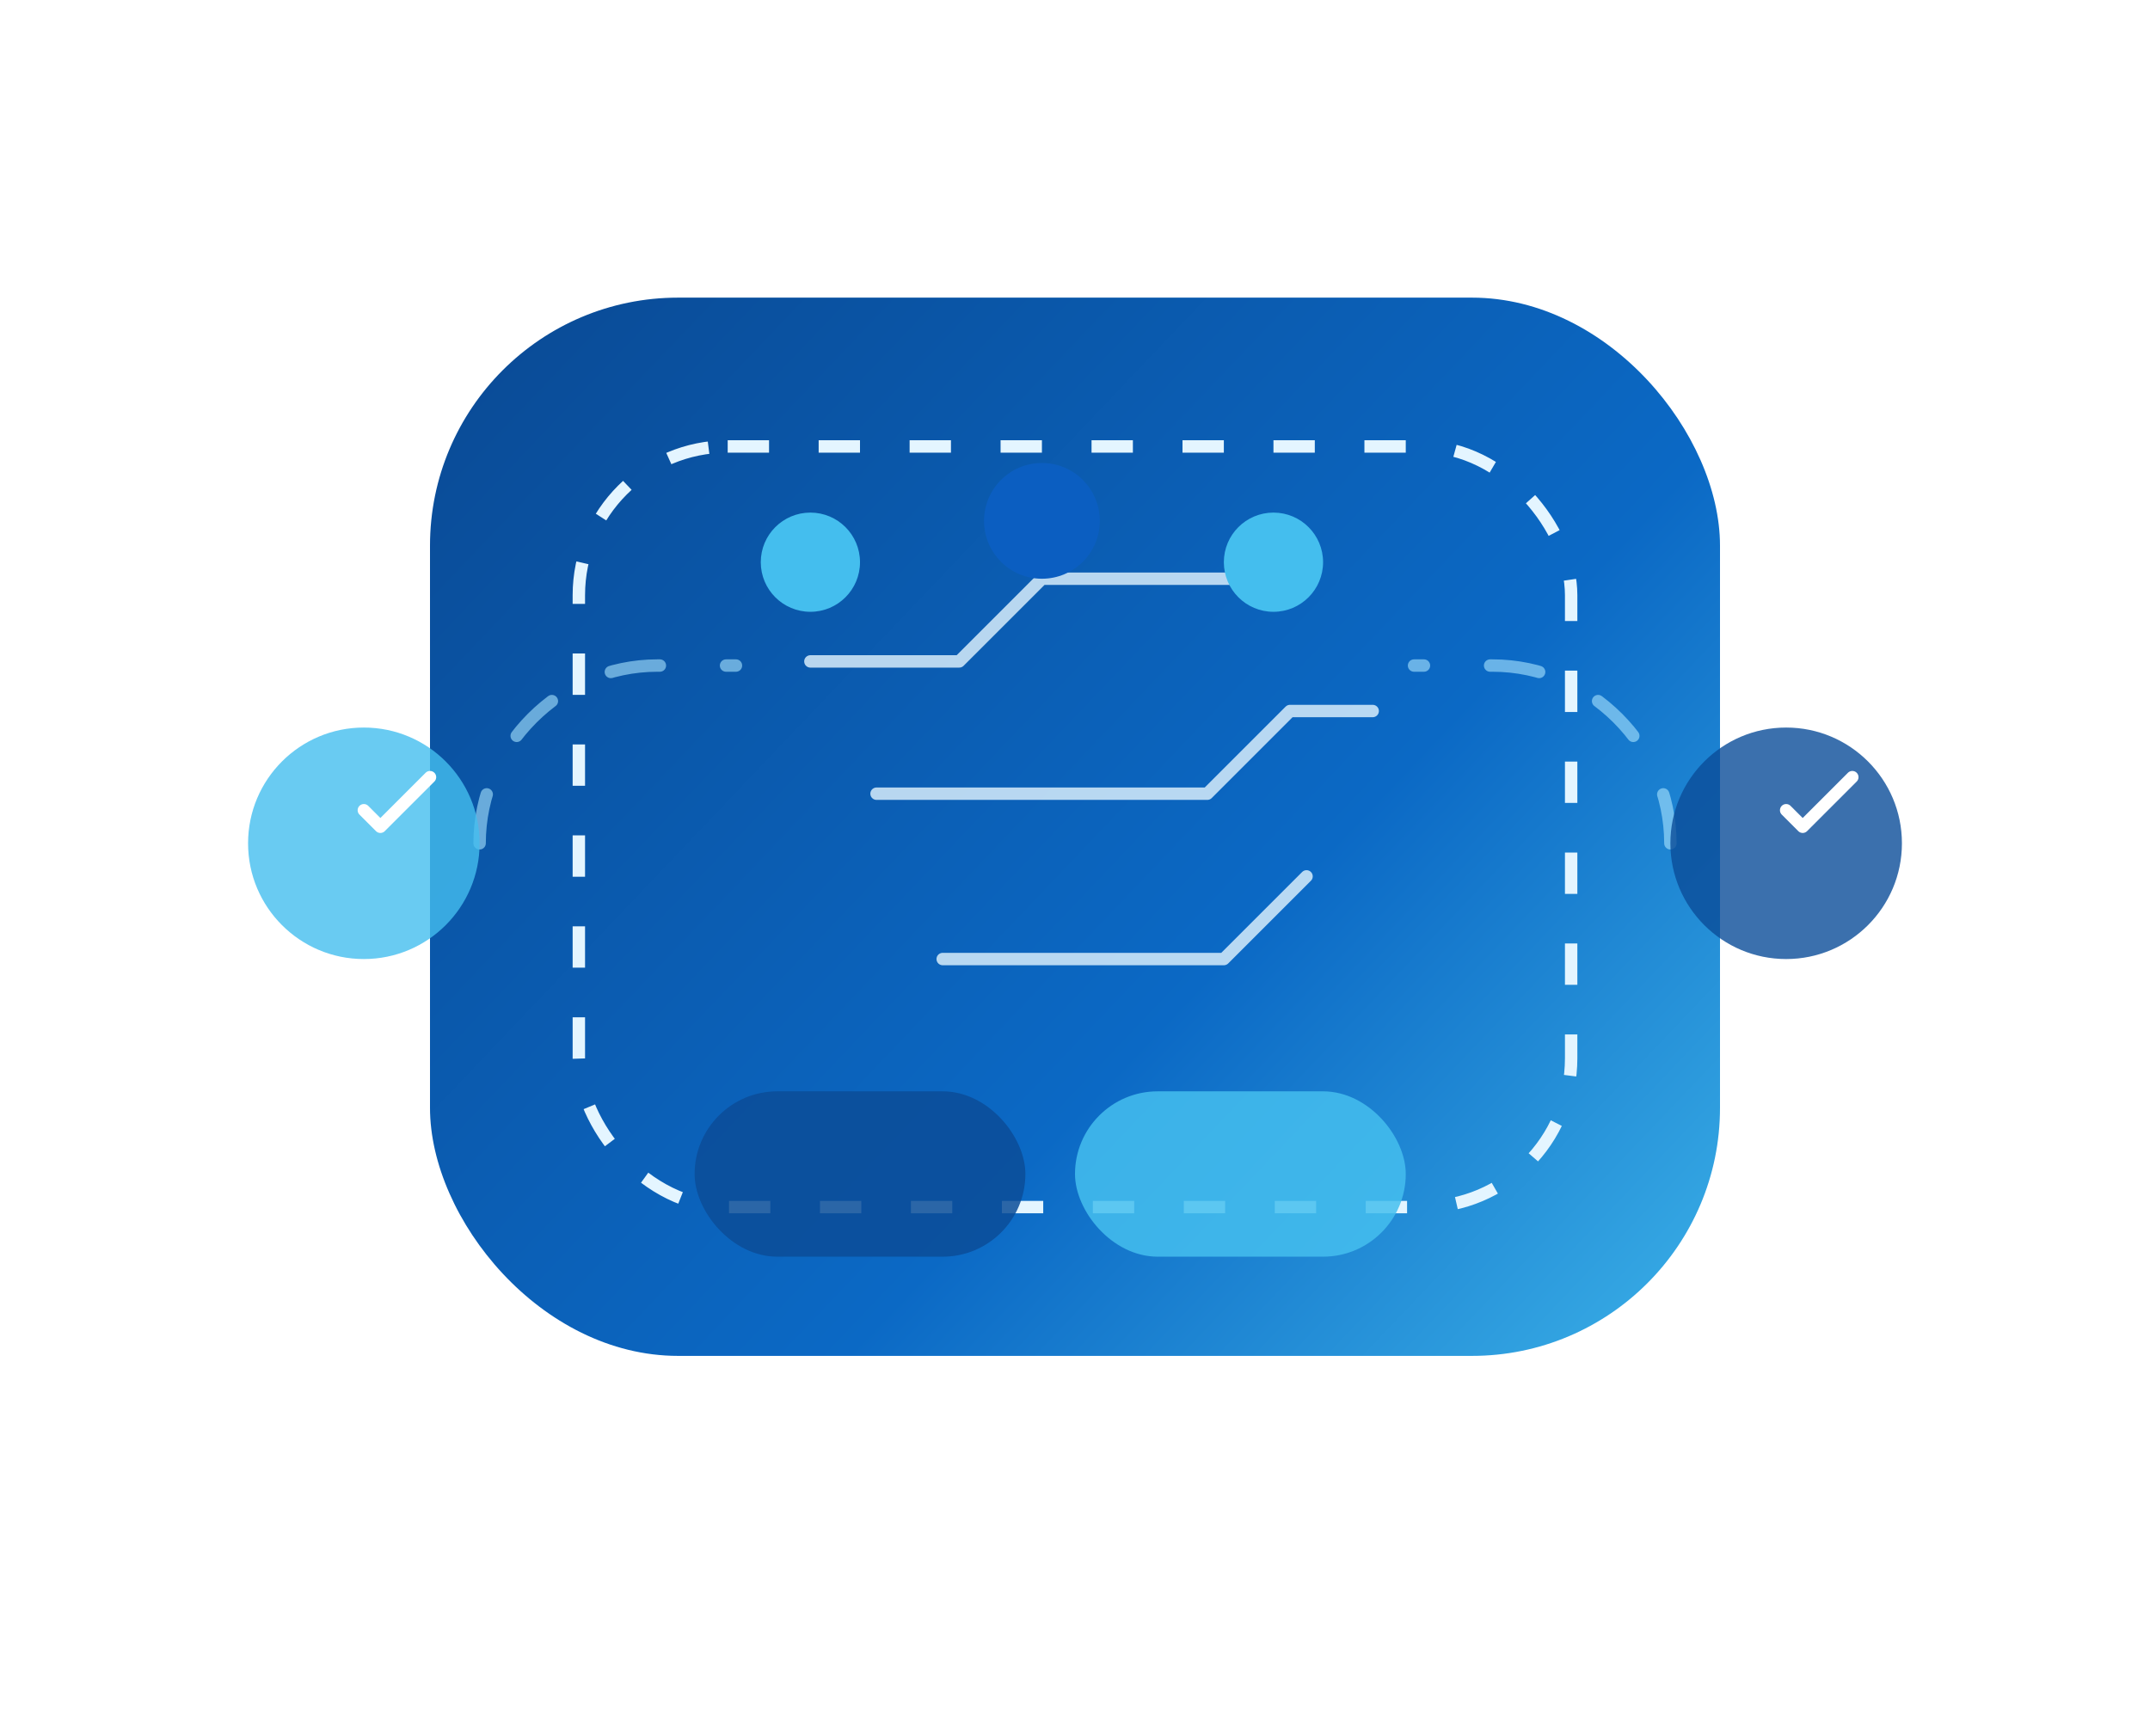 <svg width="520" height="420" viewBox="0 0 520 420" fill="none" xmlns="http://www.w3.org/2000/svg">
  <defs>
    <linearGradient id="servicesMethodGradient" x1="96" y1="48" x2="424" y2="360" gradientUnits="userSpaceOnUse">
      <stop offset="0.1" stop-color="#0A4C98"/>
      <stop offset="0.6" stop-color="#0B69C5"/>
      <stop offset="1" stop-color="#44BEEE"/>
    </linearGradient>
    <filter id="servicesMethodShadow" x="48" y="32" width="424" height="344" filterUnits="userSpaceOnUse" color-interpolation-filters="sRGB">
      <feGaussianBlur stdDeviation="28" result="blur"/>
    </filter>
  </defs>
  <g opacity="0.4" filter="url(#servicesMethodShadow)">
    <rect x="120" y="84" width="280" height="216" rx="52" fill="#0B5EC1"/>
  </g>
  <rect x="104" y="72" width="312" height="256" rx="60" fill="url(#servicesMethodGradient)"/>
  <rect x="140" y="108" width="240" height="184" rx="36" stroke="#E4F5FF" stroke-width="3" stroke-dasharray="10 12"/>
  <g opacity="0.8" stroke="#E4F5FF" stroke-width="3" stroke-linecap="round" stroke-linejoin="round">
    <path d="M196 160H232L252 140H308"/>
    <path d="M212 192H292L312 172H332"/>
    <path d="M228 232H296L316 212"/>
  </g>
  <g>
    <circle cx="196" cy="136" r="12" fill="#44BEEE"/>
    <circle cx="252" cy="126" r="14" fill="#0B5EC1"/>
    <circle cx="308" cy="136" r="12" fill="#44BEEE"/>
  </g>
  <g opacity="0.85">
    <rect x="168" y="264" width="80" height="40" rx="20" fill="#0A4C98"/>
    <rect x="260" y="264" width="80" height="40" rx="20" fill="#44BEEE"/>
  </g>
  <g opacity="0.6">
    <path d="M116 204C116 180.595 135.595 161 159 161H178" stroke="#A8E4FF" stroke-width="3" stroke-linecap="round" stroke-dasharray="12 16"/>
    <path d="M404 204C404 180.595 384.405 161 361 161H342" stroke="#A8E4FF" stroke-width="3" stroke-linecap="round" stroke-dasharray="12 16"/>
  </g>
  <circle cx="88" cy="204" r="28" fill="#44BEEE" opacity="0.8"/>
  <circle cx="432" cy="204" r="28" fill="#0A4C98" opacity="0.8"/>
  <path d="M88 196L92 200L104 188" stroke="white" stroke-width="3" stroke-linecap="round" stroke-linejoin="round"/>
  <path d="M432 196L436 200L448 188" stroke="white" stroke-width="3" stroke-linecap="round" stroke-linejoin="round"/>
</svg>
